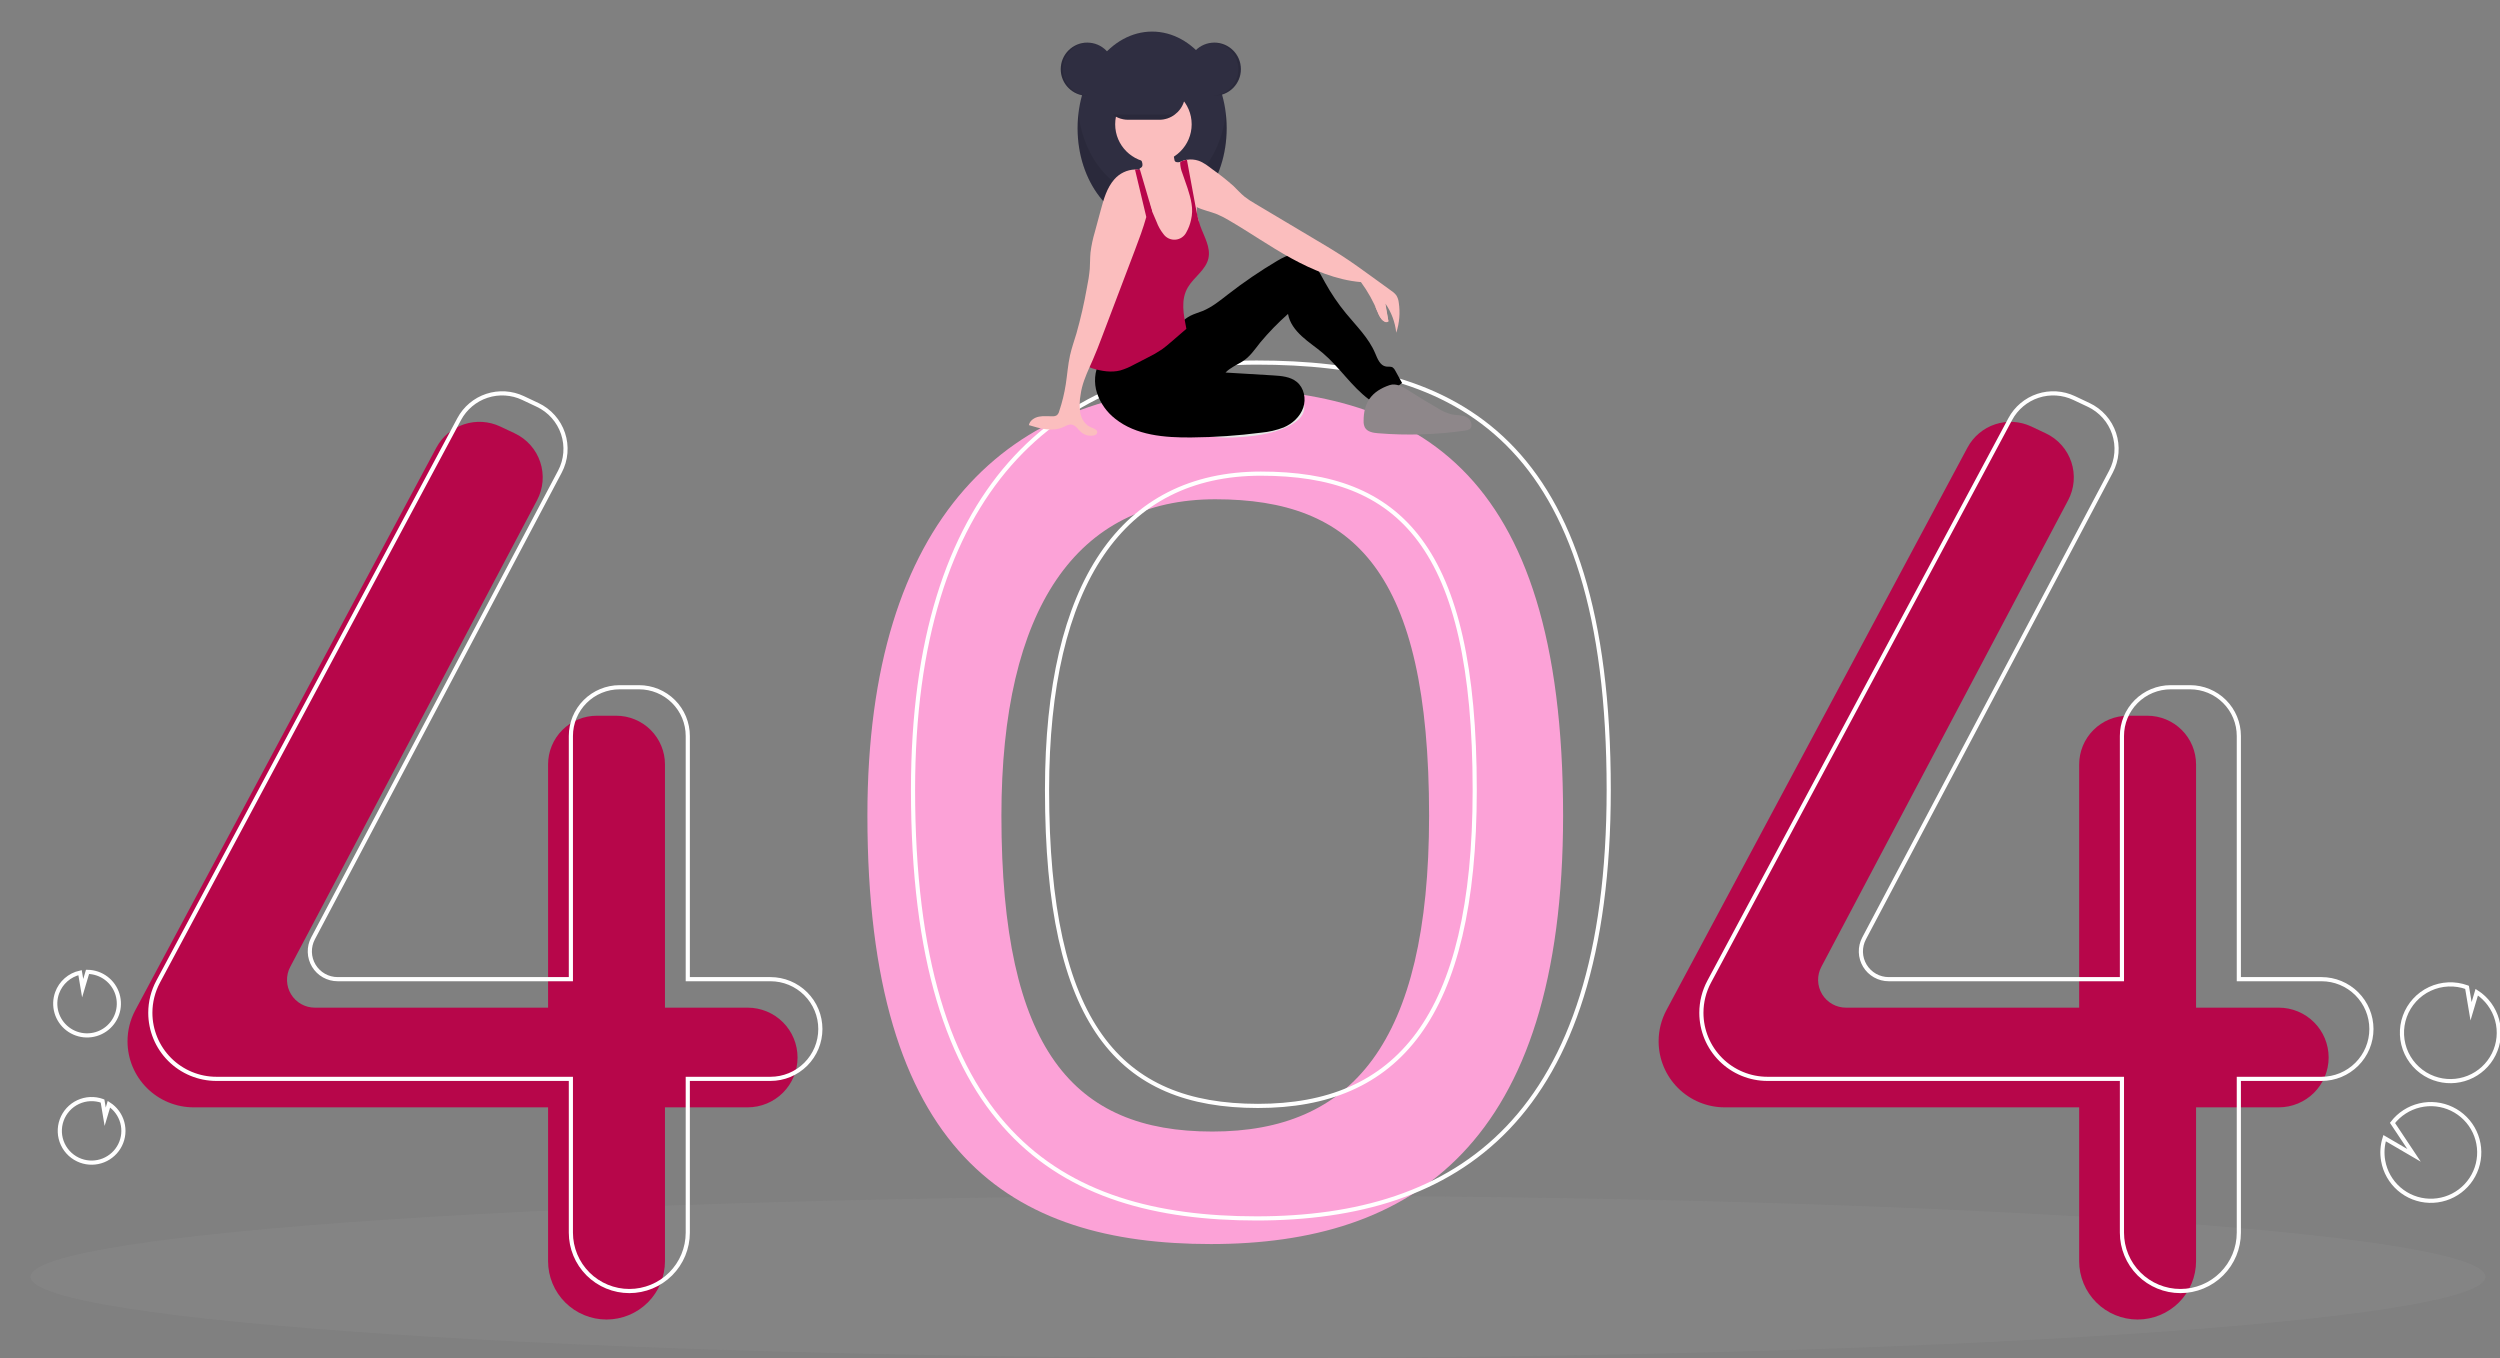 <svg width="602" height="327" viewBox="0 0 602 327" fill="none" xmlns="http://www.w3.org/2000/svg">
<rect x="0" y="0" width="602" height="327" fill="#808080" stroke="none"/>
<g clip-path="url(#clip0)">
<path d="M302.932 327C466.17 327 598.5 318.249 598.5 307.454C598.5 296.659 466.17 287.908 302.932 287.908C139.695 287.908 7.365 296.659 7.365 307.454C7.365 318.249 139.695 327 302.932 327Z" fill="#848484"/>
<path d="M291.602 93.477C243.447 93.477 208.871 124.339 208.871 196.351C208.871 277.964 243.447 299.567 291.602 299.567C339.758 299.567 376.394 275.906 376.394 196.351C376.393 111.308 339.758 93.477 291.602 93.477ZM291.919 272.477C258.565 272.477 241.14 252.93 241.14 196.403C241.14 146.527 259.278 120.224 292.632 120.224C325.986 120.224 344.125 137.501 344.125 196.403C344.125 251.505 325.273 272.477 291.919 272.477Z" fill="#FCA2D7"/>
<path d="M180.035 242.644H160.125V184.076C160.125 180.965 158.888 177.982 156.686 175.782C154.484 173.583 151.497 172.347 148.383 172.347H143.718C142.176 172.347 140.649 172.65 139.224 173.24C137.8 173.829 136.505 174.693 135.415 175.782C134.325 176.871 133.46 178.164 132.87 179.587C132.279 181.01 131.976 182.536 131.976 184.076V242.644H75.815C74.66 242.644 73.524 242.345 72.518 241.778C71.512 241.21 70.67 240.392 70.074 239.404C69.478 238.415 69.147 237.29 69.115 236.136C69.082 234.983 69.349 233.84 69.888 232.82L129.328 120.441C130.069 119.04 130.518 117.503 130.648 115.924C130.779 114.345 130.587 112.755 130.085 111.252C129.584 109.749 128.782 108.363 127.729 107.177C126.677 105.992 125.394 105.032 123.96 104.355L120.451 102.7C117.727 101.415 114.612 101.225 111.751 102.17C108.89 103.115 106.502 105.122 105.082 107.777L32.587 243.245C31.353 245.552 30.707 248.127 30.707 250.743C30.707 252.831 31.119 254.9 31.919 256.829C32.719 258.759 33.892 260.512 35.37 261.989C36.849 263.466 38.604 264.638 40.536 265.437C42.468 266.236 44.538 266.648 46.629 266.648H131.976V303.682C131.976 305.528 132.34 307.357 133.047 309.062C133.754 310.768 134.791 312.318 136.098 313.623C137.405 314.929 138.957 315.965 140.664 316.671C142.372 317.378 144.202 317.741 146.05 317.741C147.899 317.741 149.729 317.378 151.436 316.671C153.144 315.965 154.696 314.929 156.003 313.623C157.31 312.318 158.346 310.768 159.054 309.062C159.761 307.357 160.125 305.528 160.125 303.682V266.648H180.035C183.222 266.648 186.278 265.383 188.531 263.132C190.784 260.881 192.05 257.829 192.05 254.646C192.05 251.463 190.784 248.41 188.531 246.159C186.278 243.908 183.222 242.644 180.035 242.644Z" fill="#B7064A"/>
<path d="M548.723 242.644H528.812V184.076C528.812 180.965 527.575 177.982 525.373 175.782C523.171 173.583 520.185 172.347 517.07 172.347H512.405C510.863 172.347 509.336 172.65 507.912 173.24C506.487 173.829 505.193 174.693 504.102 175.782C503.012 176.871 502.147 178.164 501.557 179.587C500.967 181.01 500.663 182.536 500.663 184.076V242.644H444.503C443.347 242.644 442.211 242.345 441.206 241.778C440.2 241.21 439.358 240.392 438.761 239.404C438.165 238.415 437.834 237.29 437.802 236.136C437.769 234.983 438.036 233.84 438.576 232.82L498.015 120.441C498.757 119.04 499.206 117.503 499.336 115.924C499.466 114.345 499.274 112.755 498.773 111.252C498.271 109.749 497.47 108.363 496.417 107.177C495.364 105.992 494.082 105.032 492.647 104.355L489.139 102.7C486.414 101.415 483.299 101.225 480.438 102.17C477.578 103.115 475.19 105.122 473.769 107.777L401.275 243.245C400.04 245.552 399.395 248.127 399.395 250.743C399.395 254.961 401.072 259.006 404.058 261.989C407.044 264.972 411.094 266.648 415.316 266.648H500.663V303.682C500.663 307.411 502.146 310.987 504.786 313.623C507.425 316.26 511.005 317.741 514.738 317.741C518.471 317.741 522.051 316.26 524.69 313.623C527.33 310.987 528.812 307.411 528.812 303.682V266.648H548.723C551.909 266.648 554.965 265.383 557.219 263.132C559.472 260.881 560.738 257.829 560.738 254.646C560.738 251.463 559.472 248.41 557.219 246.159C554.965 243.908 551.909 242.644 548.723 242.644Z" fill="#B7064A"/>
<path d="M185.528 235.785H165.617V177.218C165.617 175.677 165.313 174.152 164.723 172.729C164.133 171.306 163.268 170.013 162.178 168.924C161.088 167.835 159.793 166.971 158.369 166.381C156.944 165.792 155.417 165.489 153.875 165.489H149.21C146.096 165.489 143.109 166.724 140.907 168.924C138.705 171.124 137.468 174.107 137.468 177.218V235.785H81.307C80.152 235.785 79.016 235.487 78.01 234.92C77.004 234.352 76.162 233.534 75.566 232.546C74.97 231.557 74.639 230.432 74.607 229.278C74.574 228.124 74.841 226.982 75.38 225.961L134.82 113.583C135.561 112.182 136.01 110.645 136.141 109.066C136.271 107.486 136.079 105.897 135.578 104.394C135.076 102.891 134.274 101.505 133.222 100.319C132.169 99.134 130.887 98.174 129.452 97.497L125.943 95.842C123.219 94.557 120.104 94.367 117.243 95.312C114.382 96.257 111.995 98.264 110.574 100.919L38.08 236.387C36.845 238.694 36.199 241.269 36.199 243.885V243.885C36.199 248.103 37.877 252.148 40.863 255.131C43.849 258.114 47.898 259.789 52.121 259.789H137.468V296.824C137.468 298.67 137.832 300.498 138.539 302.204C139.247 303.91 140.283 305.46 141.59 306.765C142.897 308.071 144.449 309.106 146.156 309.813C147.864 310.519 149.694 310.883 151.542 310.883H151.543C155.275 310.883 158.855 309.402 161.495 306.765C164.134 304.129 165.617 300.553 165.617 296.824V259.789H185.528C187.105 259.789 188.668 259.479 190.125 258.876C191.583 258.273 192.908 257.388 194.023 256.274C195.139 255.16 196.024 253.836 196.628 252.38C197.232 250.924 197.542 249.364 197.542 247.787V247.787C197.542 246.211 197.232 244.651 196.628 243.194C196.024 241.738 195.139 240.415 194.023 239.301C192.908 238.186 191.583 237.302 190.125 236.699C188.668 236.096 187.105 235.785 185.528 235.785V235.785Z" stroke="#ffffff" stroke-miterlimit="10"/>
<path d="M559.022 235.785H539.111V177.218C539.111 174.107 537.874 171.124 535.672 168.924C533.47 166.724 530.484 165.489 527.369 165.489H522.704C521.162 165.489 519.635 165.792 518.211 166.381C516.786 166.971 515.492 167.835 514.401 168.924C513.311 170.013 512.446 171.306 511.856 172.729C511.266 174.152 510.962 175.677 510.962 177.218V235.785H454.801C453.646 235.785 452.51 235.487 451.504 234.92C450.498 234.352 449.656 233.534 449.06 232.546C448.464 231.557 448.133 230.432 448.101 229.278C448.068 228.124 448.335 226.982 448.875 225.961L508.314 113.583C509.055 112.182 509.505 110.645 509.635 109.066C509.765 107.486 509.573 105.897 509.072 104.394C508.57 102.891 507.769 101.505 506.716 100.319C505.663 99.134 504.381 98.174 502.946 97.497L499.437 95.842C496.713 94.557 493.598 94.367 490.737 95.312C487.876 96.257 485.489 98.264 484.068 100.919L411.574 236.387C410.339 238.694 409.693 241.269 409.693 243.885C409.693 248.103 411.371 252.148 414.357 255.131C417.343 258.114 421.392 259.789 425.615 259.789H510.962V296.824C510.962 300.553 512.445 304.129 515.084 306.765C517.724 309.402 521.304 310.883 525.037 310.883V310.883C528.769 310.883 532.349 309.402 534.989 306.765C537.628 304.129 539.111 300.553 539.111 296.824V259.789H559.022C560.6 259.789 562.162 259.479 563.62 258.876C565.077 258.273 566.402 257.388 567.518 256.274C568.633 255.16 569.518 253.836 570.122 252.38C570.726 250.924 571.037 249.364 571.037 247.787V247.787C571.037 244.604 569.771 241.552 567.518 239.301C565.264 237.05 562.208 235.785 559.022 235.785V235.785Z" stroke="#ffffff" stroke-miterlimit="10"/>
<path d="M302.589 87.305C254.433 87.305 219.857 118.167 219.857 190.178C219.857 271.791 254.433 293.395 302.589 293.395C350.745 293.395 387.38 269.734 387.38 190.178C387.38 105.136 350.745 87.305 302.589 87.305ZM302.905 266.305C269.551 266.305 252.126 246.758 252.126 190.231C252.126 140.354 270.265 114.052 303.619 114.052C336.973 114.052 355.111 131.329 355.111 190.231C355.111 245.333 336.259 266.305 302.905 266.305V266.305Z" stroke="#ffffff" stroke-miterlimit="10"/>
<path d="M586.08 259.638C588.771 260.614 591.729 260.565 594.387 259.503C597.046 258.44 599.22 256.438 600.495 253.877C601.771 251.316 602.058 248.376 601.303 245.617C600.548 242.858 598.803 240.473 596.4 238.916L595.032 243.517L594.062 237.749C594.053 237.745 594.043 237.741 594.033 237.738C592.593 237.215 591.064 236.981 589.534 237.049C588.003 237.117 586.501 237.485 585.113 238.133C583.725 238.781 582.479 239.695 581.445 240.824C580.411 241.953 579.61 243.275 579.088 244.714C578.565 246.152 578.332 247.679 578.4 249.208C578.469 250.737 578.839 252.237 579.488 253.623C580.137 255.009 581.054 256.254 582.185 257.286C583.316 258.318 584.639 259.117 586.08 259.638H586.08Z" stroke="#ffffff" stroke-miterlimit="10"/>
<path d="M573.867 279.524C574.329 282.155 575.684 284.547 577.702 286.298C579.721 288.05 582.281 289.055 584.954 289.145C587.626 289.235 590.248 288.404 592.38 286.792C594.512 285.18 596.025 282.885 596.664 280.291C597.303 277.697 597.029 274.963 595.89 272.547C594.75 270.131 592.813 268.179 590.404 267.02C587.995 265.861 585.261 265.564 582.659 266.18C580.057 266.796 577.746 268.287 576.114 270.402L581.309 278.214L574.21 274.068C573.66 275.833 573.542 277.704 573.867 279.524V279.524Z" stroke="#ffffff" stroke-miterlimit="10"/>
<path d="M13.762 239.065C14.2 237.859 14.934 236.782 15.898 235.934C16.862 235.086 18.024 234.493 19.277 234.212L19.908 237.957L21.077 234.023C22.701 234.048 24.275 234.586 25.573 235.563C26.87 236.539 27.823 237.901 28.295 239.454C28.766 241.006 28.732 242.668 28.196 244.2C27.66 245.731 26.651 247.053 25.314 247.974C23.977 248.896 22.382 249.369 20.759 249.325C19.135 249.282 17.567 248.724 16.282 247.733C14.996 246.741 14.06 245.367 13.607 243.809C13.154 242.251 13.208 240.59 13.762 239.065V239.065Z" stroke="#ffffff" stroke-miterlimit="10"/>
<path d="M19.447 279.505C21.216 280.146 23.159 280.114 24.905 279.416C26.652 278.718 28.081 277.402 28.919 275.72C29.757 274.037 29.945 272.105 29.449 270.292C28.953 268.48 27.806 266.913 26.228 265.89L25.329 268.913L24.692 265.124C24.686 265.121 24.679 265.118 24.672 265.116C23.727 264.773 22.723 264.62 21.717 264.665C20.712 264.71 19.726 264.952 18.815 265.378C16.974 266.238 15.551 267.793 14.858 269.701C14.165 271.609 14.259 273.714 15.12 275.552C15.98 277.391 17.537 278.813 19.447 279.505V279.505Z" stroke="#ffffff" stroke-miterlimit="10"/>
<path d="M261.824 23.061C265.358 23.061 268.223 20.195 268.223 16.66C268.223 13.124 265.358 10.259 261.824 10.259C258.289 10.259 255.424 13.124 255.424 16.66C255.424 20.195 258.289 23.061 261.824 23.061Z" fill="#2F2E41"/>
<path d="M277.433 54.129C287.347 54.129 295.384 43.714 295.384 30.867C295.384 18.02 287.347 7.605 277.433 7.605C267.519 7.605 259.482 18.02 259.482 30.867C259.482 43.714 267.519 54.129 277.433 54.129Z" fill="#2F2E41"/>
<path opacity="0.1" d="M277.433 47.103C268.441 47.103 260.993 38.535 259.686 27.354C259.55 28.52 259.482 29.693 259.482 30.867C259.482 43.714 267.519 54.129 277.433 54.129C287.347 54.129 295.384 43.714 295.384 30.867C295.384 29.693 295.316 28.52 295.18 27.354C293.873 38.535 286.425 47.103 277.433 47.103Z" fill="black"/>
<path d="M313.959 98.991C313.574 100.575 311.912 101.844 310.071 102.731C306.201 104.595 301.427 105.151 296.796 105.337C295.615 105.409 294.43 105.387 293.252 105.272C290.97 105.051 288.829 104.067 287.175 102.478C287.057 102.401 286.961 102.295 286.895 102.171C286.828 102.047 286.795 101.907 286.797 101.766C286.799 101.626 286.837 101.487 286.907 101.365C286.977 101.243 287.077 101.14 287.197 101.067C289.662 98.359 293.776 96.698 297.92 95.502C301.062 94.595 306.542 92.247 309.969 92.564C313.289 92.871 314.446 96.99 313.959 98.991Z" fill="#ffffff"/>
<path opacity="0.1" d="M313.959 98.991C313.574 100.575 311.912 101.844 310.071 102.731C306.201 104.595 301.427 105.151 296.796 105.337C295.615 105.409 294.43 105.387 293.252 105.272C290.97 105.051 288.829 104.067 287.175 102.478C287.057 102.401 286.961 102.295 286.895 102.171C286.828 102.047 286.795 101.907 286.797 101.766C286.799 101.626 286.837 101.487 286.907 101.365C286.977 101.243 287.077 101.14 287.197 101.067C289.662 98.359 293.776 96.698 297.92 95.502C301.062 94.595 306.542 92.247 309.969 92.564C313.289 92.871 314.446 96.99 313.959 98.991Z" fill="black"/>
<path d="M264.751 87.149C263.57 89.465 263.356 92.155 264.157 94.628C264.971 97.083 266.495 99.241 268.536 100.829C273.544 104.843 280.436 105.396 286.853 105.34C292.478 105.291 298.094 104.906 303.672 104.187C305.542 104.021 307.379 103.595 309.13 102.92C311.224 102.013 313.065 100.351 313.81 98.193C314.556 96.036 314.027 93.394 312.256 91.955C310.7 90.69 308.554 90.516 306.552 90.395L295.099 89.707C296.231 88.561 297.738 87.914 299.115 87.081C300.944 85.977 302.158 84.122 303.487 82.45C305.535 80.001 307.764 77.71 310.154 75.594C310.526 77.733 311.879 79.489 313.471 80.965C315.063 82.44 316.898 83.628 318.553 85.033C322.56 88.436 325.446 93.055 329.66 96.197C332.56 95.435 335.27 94.082 337.621 92.222L335.983 89.254C335.847 88.948 335.634 88.683 335.366 88.484C334.902 88.198 334.305 88.345 333.766 88.264C332.327 88.049 331.699 86.387 331.134 85.046C329.584 81.363 326.616 78.506 324.081 75.418C322.21 73.139 320.551 70.694 319.123 68.114C318.271 66.575 317.492 64.972 316.336 63.647C315.181 62.321 313.561 61.279 311.803 61.275C310.249 61.272 308.816 62.06 307.48 62.854C303.411 65.271 299.496 67.939 295.758 70.842C293.802 72.361 291.858 73.966 289.563 74.897C288.597 75.289 287.578 75.557 286.651 76.034C285.028 76.87 283.795 78.284 282.469 79.539C277.738 84.016 271.26 86.917 264.751 87.149Z" fill="#000000"/>
<path d="M288.698 55.284C288.645 56.653 288.354 58.001 287.838 59.27C287.577 59.903 287.188 60.475 286.696 60.95C286.203 61.426 285.618 61.795 284.977 62.035C284.067 62.279 283.112 62.31 282.188 62.125C281.382 62.041 280.605 61.776 279.915 61.351C278.841 60.612 278.306 59.295 278.111 58.005C277.916 56.717 278.003 55.401 277.878 54.104C277.756 53.056 277.557 52.019 277.282 51C277.198 50.661 277.112 50.324 277.027 49.987C276.945 49.65 276.863 49.312 276.789 48.975C276.72 48.658 276.656 48.34 276.601 48.02C276.556 47.75 276.515 47.478 276.486 47.205C276.458 46.395 276.323 45.592 276.085 44.818C275.86 44.316 275.58 43.84 275.248 43.402C275.106 43.199 274.968 42.996 274.842 42.785C274.476 42.237 274.306 41.582 274.36 40.926C274.375 40.824 274.399 40.724 274.433 40.627C274.446 40.59 274.46 40.553 274.475 40.517C274.616 40.478 274.745 40.407 274.851 40.307C274.957 40.208 275.038 40.084 275.086 39.947C275.139 39.651 275.114 39.347 275.012 39.065C274.896 38.67 274.736 38.289 274.536 37.93C274.405 37.692 273.96 37.265 273.957 36.993C273.951 36.447 275.018 36.006 275.451 35.791C276.771 35.13 278.242 34.831 279.715 34.926C280.66 34.99 281.684 35.28 282.205 36.072C282.673 36.785 282.611 37.709 282.811 38.538C282.832 38.659 282.883 38.772 282.959 38.868C283.061 38.961 283.189 39.02 283.326 39.036C283.557 39.083 283.794 39.092 284.028 39.065H284.03C284.092 39.06 284.153 39.051 284.214 39.038C284.578 38.971 284.923 38.822 285.222 38.602C285.416 38.551 285.611 38.509 285.807 38.476C285.815 38.475 285.823 38.474 285.831 38.471C286.613 40.94 286.714 43.586 287.354 46.099C287.671 47.35 288.125 48.585 288.189 49.871C288.194 49.928 288.196 49.985 288.197 50.043C288.207 50.457 288.174 50.874 288.191 51.286C288.197 51.471 288.218 51.656 288.253 51.839C288.323 52.132 288.41 52.42 288.514 52.703L288.519 52.717C288.548 52.808 288.577 52.9 288.6 52.992C288.617 53.059 288.633 53.125 288.645 53.192L288.647 53.197C288.762 53.887 288.78 54.589 288.698 55.284Z" fill="#FBBEBE"/>
<path d="M277.745 39.141C282.831 39.141 286.954 35.017 286.954 29.93C286.954 24.843 282.831 20.719 277.745 20.719C272.658 20.719 268.535 24.843 268.535 29.93C268.535 35.017 272.658 39.141 277.745 39.141Z" fill="#FBBEBE"/>
<path d="M336.214 80.117C335.948 77.604 335.054 75.198 333.617 73.119C333.856 74.54 334.095 75.96 334.335 77.38C334.037 77.466 333.72 77.464 333.423 77.372C333.127 77.281 332.863 77.105 332.665 76.866C332.277 76.382 331.98 75.831 331.789 75.241C330.743 72.643 329.375 70.187 327.717 67.93C321.854 67.441 316.058 65.01 310.903 62.177C305.745 59.345 300.919 55.949 295.83 52.997C294.948 52.464 294.029 51.994 293.08 51.592C291.488 50.953 289.701 50.622 288.191 49.871C288.09 49.821 287.988 49.768 287.889 49.714C287.548 49.528 287.225 49.311 286.924 49.066C286.761 48.934 286.607 48.792 286.462 48.641C285.709 47.765 285.112 46.766 284.696 45.687C283.886 43.895 283.598 41.733 282.789 39.941C283.161 39.593 283.578 39.298 284.03 39.065H284.032C284.097 39.03 284.163 38.998 284.23 38.966C284.55 38.816 284.882 38.694 285.224 38.603C285.418 38.551 285.613 38.509 285.809 38.476C285.817 38.475 285.825 38.474 285.833 38.471C286.745 38.323 287.679 38.397 288.557 38.687C289.84 39.121 290.921 39.987 292 40.807C293.752 42.042 295.433 43.375 297.034 44.801C297.924 45.653 298.735 46.59 299.692 47.364C300.487 47.978 301.326 48.533 302.201 49.027C307.378 52.112 312.556 55.196 317.735 58.28C319.488 59.325 321.242 60.369 322.956 61.474C325.56 63.154 328.07 64.975 330.578 66.793C332.056 67.864 333.534 68.936 335.011 70.008C335.496 70.317 335.921 70.71 336.268 71.169C336.574 71.691 336.764 72.272 336.825 72.873C337.196 75.302 336.986 77.784 336.214 80.117Z" fill="#FBBEBE"/>
<path d="M290.984 62.211C290.362 64.998 287.546 66.683 286.074 69.13C284.245 72.169 284.991 75.7 285.678 79.18C284.423 80.262 283.168 81.344 281.911 82.426C281.218 83.02 280.525 83.618 279.779 84.145C278.691 84.874 277.554 85.527 276.376 86.099C275.265 86.671 274.154 87.243 273.042 87.815C272.009 88.396 270.914 88.86 269.778 89.198C267.589 89.76 265.263 89.367 263.096 88.716C262.841 88.649 262.595 88.549 262.366 88.418C262.231 88.337 262.113 88.23 262.019 88.104C261.806 87.721 261.728 87.277 261.799 86.844C262.019 83.197 262.91 79.626 263.799 76.082C264.273 73.956 264.912 71.87 265.708 69.842C266.488 68.105 267.386 66.422 268.394 64.806C269.507 62.772 270.825 60.858 272.327 59.093C273.059 58.414 273.675 57.62 274.151 56.742C274.705 55.478 274.491 54.027 274.603 52.65C274.689 51.616 274.964 50.606 275.413 49.67V49.668C275.654 49.164 275.944 48.685 276.278 48.238C276.43 48.591 276.581 48.944 276.732 49.295C276.832 49.526 276.931 49.757 277.029 49.987C277.157 50.283 277.284 50.579 277.41 50.874C277.773 51.72 278.137 52.566 278.499 53.411C278.891 54.475 279.45 55.471 280.154 56.36C280.476 56.815 280.91 57.179 281.415 57.416C281.919 57.654 282.477 57.756 283.033 57.713C283.589 57.671 284.124 57.485 284.587 57.173C285.049 56.862 285.423 56.436 285.672 55.937C286.196 55.005 286.576 53.999 286.799 52.953C287.107 51.68 287.15 50.356 286.924 49.066C286.547 46.58 285.491 44.042 284.723 41.733C284.41 40.963 284.229 40.146 284.187 39.316C284.189 39.223 284.198 39.13 284.215 39.038C284.22 39.015 284.225 38.99 284.229 38.966C284.549 38.816 284.882 38.694 285.224 38.602C285.417 38.551 285.612 38.509 285.809 38.476C286.485 42.136 287.162 45.795 287.84 49.455C287.855 49.54 287.873 49.626 287.888 49.714C287.985 50.238 288.083 50.763 288.193 51.286C288.291 51.76 288.397 52.233 288.516 52.703L288.52 52.717C288.561 52.877 288.603 53.034 288.647 53.192L288.648 53.197C288.769 53.628 288.903 54.055 289.054 54.477C289.972 57.017 291.572 59.574 290.984 62.211Z" fill="#B7064A"/>
<path d="M328.358 101.374C328.329 101.911 328.433 102.447 328.661 102.934C329.237 103.987 330.62 104.227 331.817 104.325C338.808 104.9 345.841 104.686 352.783 103.686C353.16 103.661 353.525 103.547 353.85 103.355C354.837 102.663 354.229 100.976 353.151 100.436C352.073 99.896 350.794 100.026 349.612 99.792C348.437 99.496 347.318 99.011 346.299 98.355C343.901 96.977 341.537 95.54 339.209 94.045C337.823 93.154 336.187 92.204 334.625 92.732C330.396 94.163 328.33 96.811 328.358 101.374Z" fill="#8E878A"/>
<path d="M276.824 48.78V48.782C276.813 48.847 276.802 48.911 276.788 48.975C276.771 49.081 276.751 49.189 276.731 49.295C276.537 50.287 276.3 51.273 276.027 52.254C275.277 54.962 274.274 57.627 273.278 60.253C270.606 67.294 267.933 74.336 265.26 81.378C264.585 83.152 263.912 84.927 263.146 86.664C262.89 87.244 262.626 87.828 262.364 88.418C261.424 90.53 260.522 92.711 260.222 94.959C259.943 96.439 259.911 97.954 260.127 99.445C260.427 100.918 261.321 102.358 262.722 102.903C263.405 103.17 264.384 103.527 264.197 104.237C264.095 104.628 263.652 104.818 263.254 104.884C262.728 104.968 262.191 104.935 261.679 104.787C261.168 104.64 260.695 104.382 260.294 104.031C259.547 103.368 258.972 102.336 257.978 102.225C257.29 102.15 256.656 102.562 256.025 102.851C253.453 104.027 250.456 103.204 247.754 102.369C247.966 101.274 249.065 100.553 250.156 100.334C251.247 100.114 252.376 100.27 253.489 100.241C253.845 100.26 254.199 100.169 254.502 99.98C254.773 99.731 254.964 99.405 255.048 99.046C255.765 96.922 256.298 94.74 256.642 92.524C257.001 90.208 257.151 87.857 257.663 85.57C258.061 83.785 258.676 82.057 259.203 80.306C260.223 76.699 261.061 73.043 261.713 69.352C262.043 67.819 262.279 66.267 262.42 64.704C262.509 63.409 262.467 62.107 262.592 60.815C262.801 59.136 263.152 57.477 263.639 55.855C264.117 54.087 264.594 52.319 265.071 50.552C265.778 47.937 266.536 45.221 268.328 43.188C268.951 42.472 269.713 41.892 270.569 41.483C271.425 41.075 272.355 40.846 273.303 40.812C273.658 40.811 274.013 40.849 274.36 40.926C274.417 40.94 274.475 40.954 274.533 40.969C274.911 41.068 275.274 41.218 275.612 41.416C276.164 41.065 276.445 41.188 276.812 41.73C277.133 42.303 277.285 42.956 277.249 43.612C277.28 45.345 277.138 47.076 276.824 48.78Z" fill="#FBBEBE"/>
<path d="M277.433 50.85L277.41 50.874L277.284 51L276.029 52.254L275.414 49.67L273.305 40.812C273.66 40.811 274.014 40.849 274.361 40.926C274.376 40.824 274.401 40.724 274.435 40.627L274.535 40.969L275.25 43.402L276.603 48.02L276.826 48.78V48.782L277.433 50.85Z" fill="#B7064A"/>
<path d="M285.397 22.59C285.396 23.41 285.233 24.222 284.918 24.98C284.603 25.737 284.142 26.425 283.561 27.004C283.351 27.214 283.125 27.409 282.886 27.587C281.809 28.399 280.497 28.839 279.148 28.84H271.66C270.005 28.837 268.419 28.178 267.25 27.007C266.081 25.835 265.424 24.248 265.424 22.593C265.424 20.938 266.081 19.351 267.25 18.179C268.419 17.008 270.005 16.349 271.66 16.346H279.148C280.803 16.351 282.389 17.01 283.56 18.179C284.73 19.349 285.391 20.935 285.397 22.59Z" fill="#2F2E41"/>
<path d="M292.417 23.061C295.952 23.061 298.817 20.195 298.817 16.66C298.817 13.124 295.952 10.259 292.417 10.259C288.883 10.259 286.018 13.124 286.018 16.66C286.018 20.195 288.883 23.061 292.417 23.061Z" fill="#2F2E41"/>
<path opacity="0.1" d="M292.261 10.259C292.183 10.259 292.105 10.262 292.027 10.265C293.683 10.325 295.251 11.025 296.4 12.218C297.55 13.41 298.193 15.003 298.193 16.66C298.193 18.317 297.55 19.909 296.4 21.102C295.251 22.294 293.683 22.994 292.027 23.055C292.105 23.058 292.183 23.061 292.261 23.061C293.959 23.061 295.587 22.386 296.787 21.186C297.987 19.985 298.661 18.357 298.661 16.66C298.661 14.962 297.987 13.334 296.787 12.133C295.587 10.933 293.959 10.259 292.261 10.259Z" fill="black"/>
<path opacity="0.1" d="M261.824 10.259C261.902 10.259 261.98 10.262 262.058 10.265C260.402 10.325 258.835 11.025 257.685 12.218C256.535 13.41 255.892 15.003 255.892 16.66C255.892 18.317 256.535 19.909 257.685 21.102C258.835 22.294 260.402 22.994 262.058 23.055C261.98 23.058 261.902 23.061 261.824 23.061C260.127 23.059 258.501 22.384 257.302 21.184C256.103 19.984 255.43 18.356 255.43 16.66C255.43 14.963 256.103 13.336 257.302 12.136C258.501 10.935 260.127 10.26 261.824 10.259Z" fill="black"/>
<path opacity="0.1" d="M282.885 27.587C281.808 28.399 280.496 28.839 279.147 28.84H271.658C270.309 28.839 268.997 28.399 267.92 27.587H282.885Z" fill="black"/>
<path d="M331.244 73.968C331.244 73.968 332.857 78.618 334.334 77.38L333.157 71.302L331.244 73.968Z" fill="#FBBEBE"/>
</g>
<defs>
<clipPath id="clip0">
<rect width="602" height="327" fill="white"/>
</clipPath>
</defs>
</svg>
